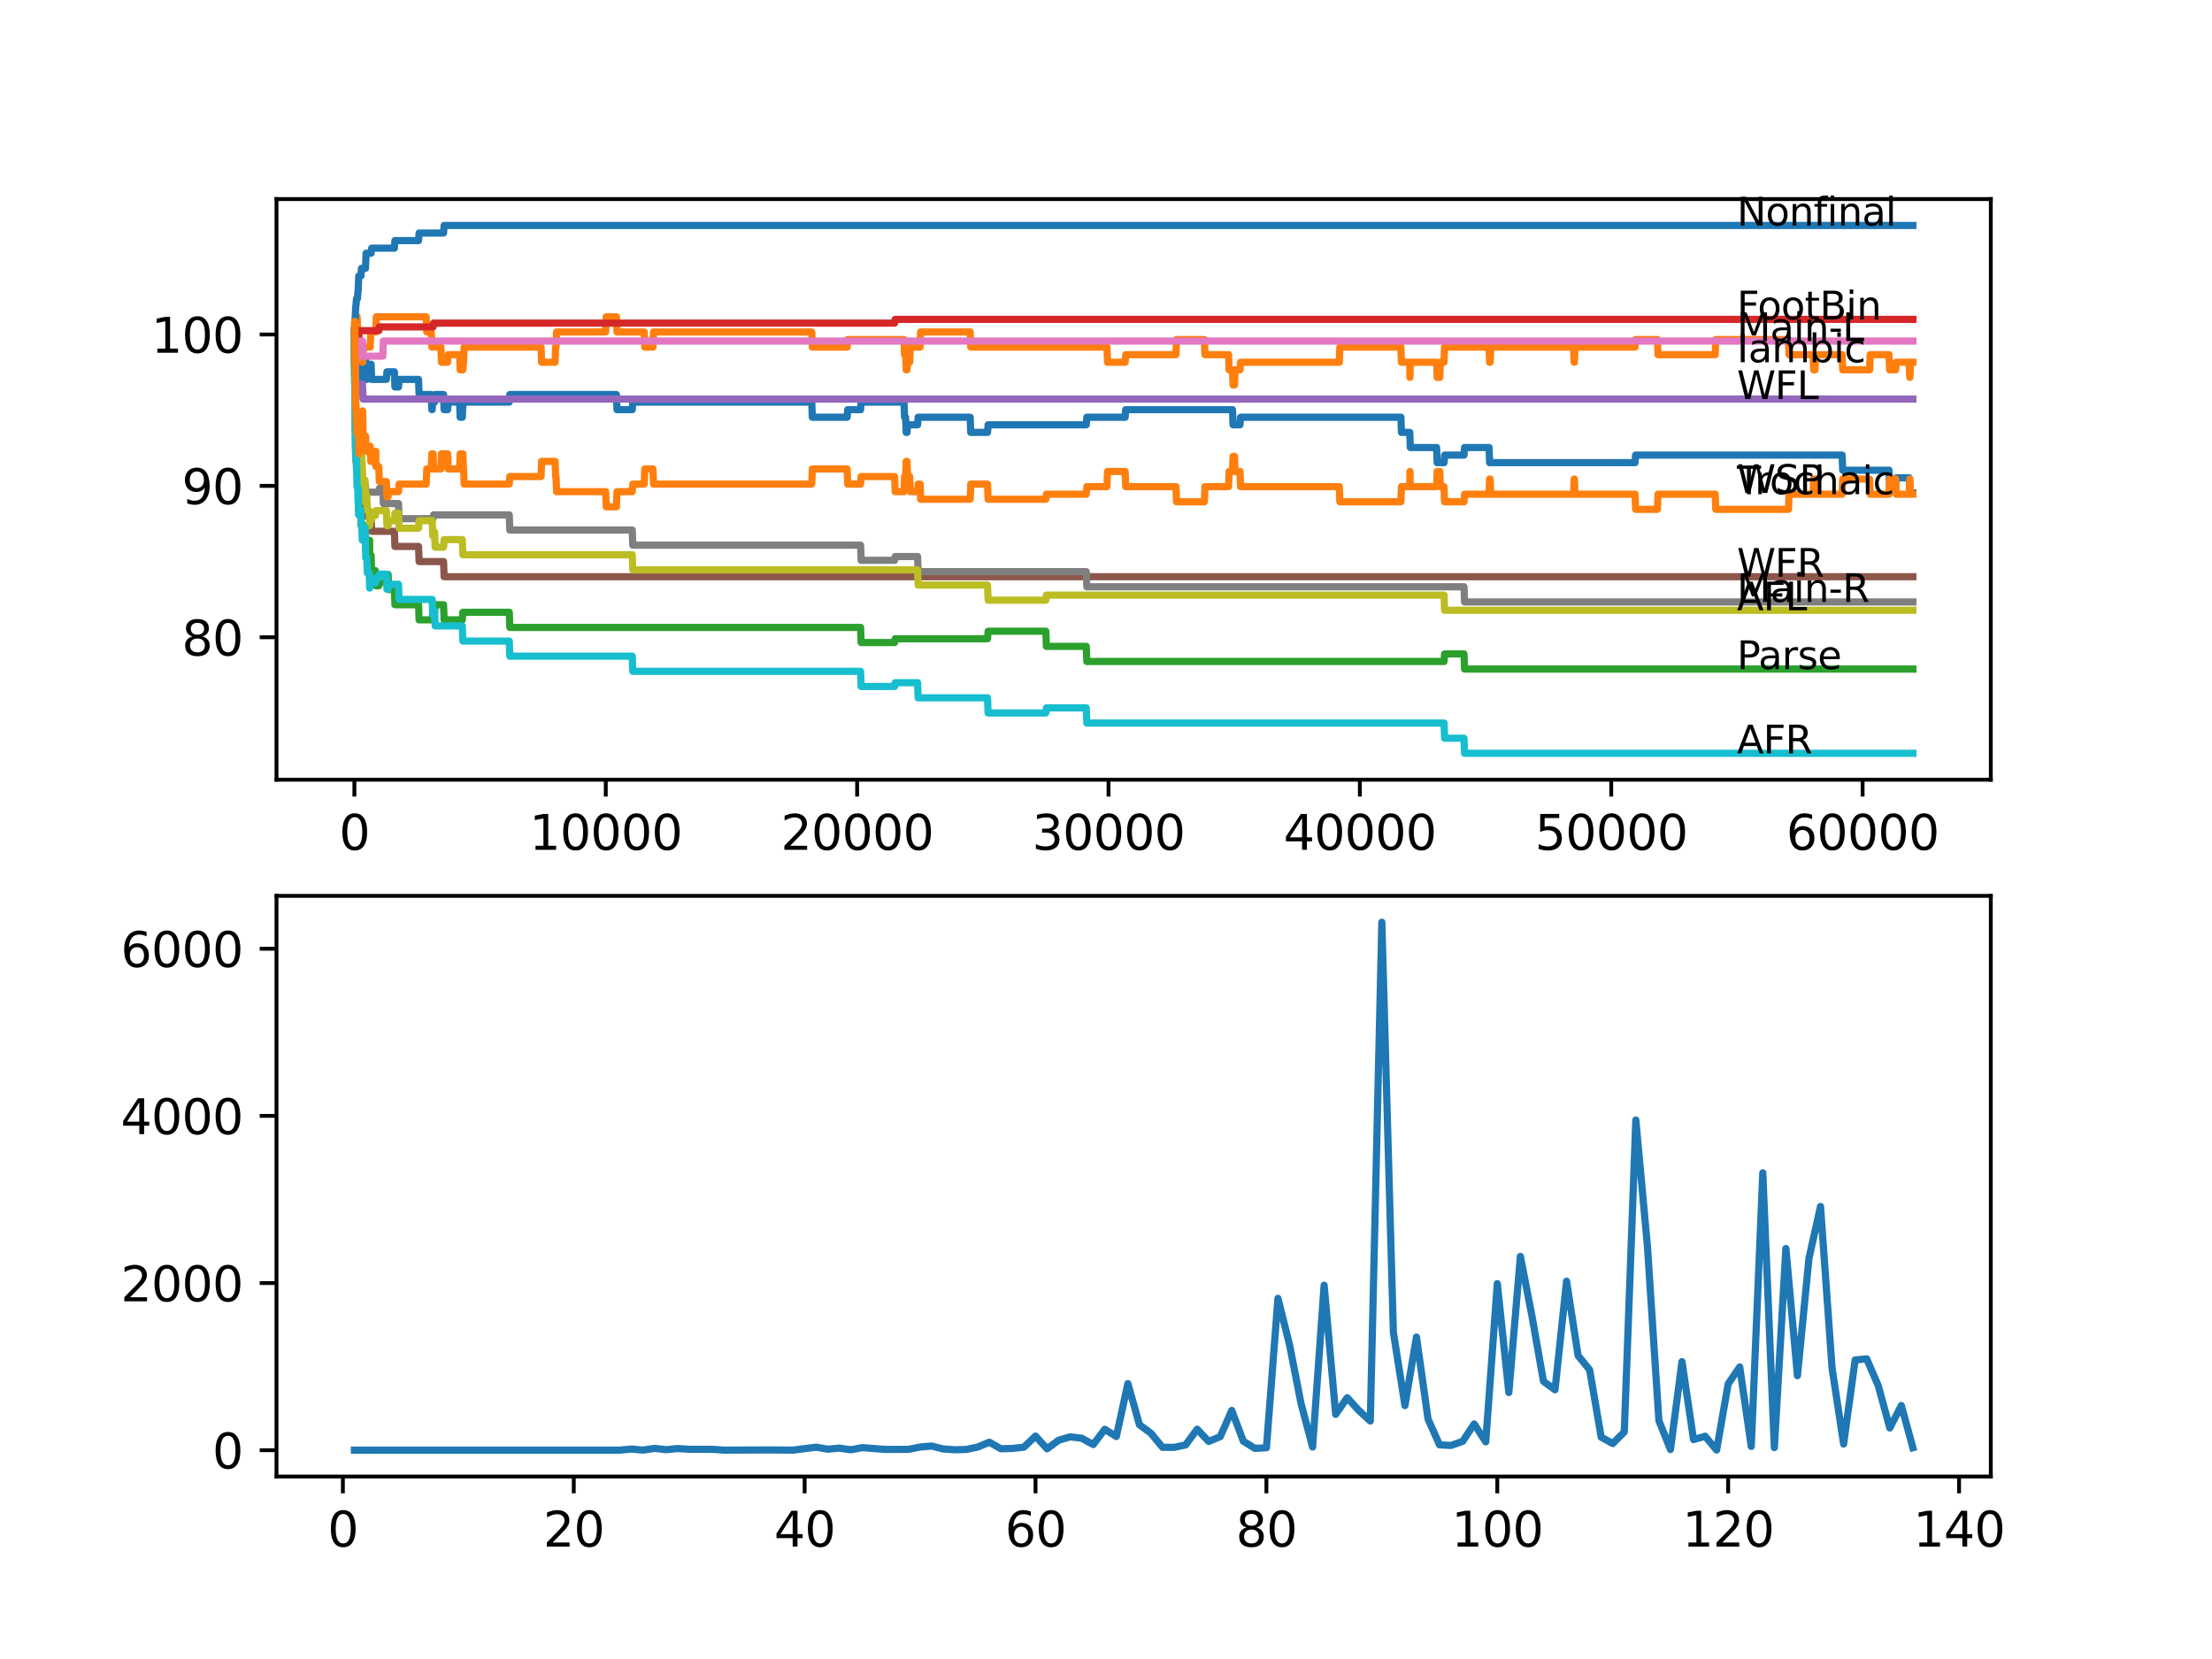 <?xml version="1.0" encoding="utf-8" standalone="no"?>
<!DOCTYPE svg PUBLIC "-//W3C//DTD SVG 1.1//EN"
  "http://www.w3.org/Graphics/SVG/1.1/DTD/svg11.dtd">
<svg xmlns:xlink="http://www.w3.org/1999/xlink" width="460.8pt" height="345.6pt" viewBox="0 0 460.8 345.6" xmlns="http://www.w3.org/2000/svg" version="1.1">
 <defs>
  <style type="text/css">*{stroke-linejoin: round; stroke-linecap: butt}</style>
 </defs>
 <g id="figure_1">
  <g id="patch_1">
   <path d="M 0 345.6 
L 460.8 345.6 
L 460.8 0 
L 0 0 
z
" style="fill: #ffffff"/>
  </g>
  <g id="axes_1">
   <g id="patch_2">
    <path d="M 57.6 162.432 
L 414.72 162.432 
L 414.72 41.472 
L 57.6 41.472 
z
" style="fill: #ffffff"/>
   </g>
   <g id="matplotlib.axis_1">
    <g id="xtick_1">
     <g id="line2d_1">
      <defs>
       <path id="m8a7444921b" d="M 0 0 
L 0 3.5 
" style="stroke: #000000; stroke-width: 0.8"/>
      </defs>
      <g>
       <use xlink:href="#m8a7444921b" x="73.827" y="162.432" style="stroke: #000000; stroke-width: 0.8"/>
      </g>
     </g>
     <g id="text_1">
      <!-- 0 -->
      <g transform="translate(70.646 177.03)scale(0.1 -0.1)">
       <defs>
        <path id="DejaVuSans-30" d="M 2034 4250 
Q 1547 4250 1301 3770 
Q 1056 3291 1056 2328 
Q 1056 1369 1301 889 
Q 1547 409 2034 409 
Q 2525 409 2770 889 
Q 3016 1369 3016 2328 
Q 3016 3291 2770 3770 
Q 2525 4250 2034 4250 
z
M 2034 4750 
Q 2819 4750 3233 4129 
Q 3647 3509 3647 2328 
Q 3647 1150 3233 529 
Q 2819 -91 2034 -91 
Q 1250 -91 836 529 
Q 422 1150 422 2328 
Q 422 3509 836 4129 
Q 1250 4750 2034 4750 
z
" transform="scale(0.016)"/>
       </defs>
       <use xlink:href="#DejaVuSans-30"/>
      </g>
     </g>
    </g>
    <g id="xtick_2">
     <g id="line2d_2">
      <g>
       <use xlink:href="#m8a7444921b" x="126.192" y="162.432" style="stroke: #000000; stroke-width: 0.8"/>
      </g>
     </g>
     <g id="text_2">
      <!-- 10000 -->
      <g transform="translate(110.286 177.03)scale(0.1 -0.1)">
       <defs>
        <path id="DejaVuSans-31" d="M 794 531 
L 1825 531 
L 1825 4091 
L 703 3866 
L 703 4441 
L 1819 4666 
L 2450 4666 
L 2450 531 
L 3481 531 
L 3481 0 
L 794 0 
L 794 531 
z
" transform="scale(0.016)"/>
       </defs>
       <use xlink:href="#DejaVuSans-31"/>
       <use xlink:href="#DejaVuSans-30" x="63.623"/>
       <use xlink:href="#DejaVuSans-30" x="127.246"/>
       <use xlink:href="#DejaVuSans-30" x="190.869"/>
       <use xlink:href="#DejaVuSans-30" x="254.492"/>
      </g>
     </g>
    </g>
    <g id="xtick_3">
     <g id="line2d_3">
      <g>
       <use xlink:href="#m8a7444921b" x="178.556" y="162.432" style="stroke: #000000; stroke-width: 0.8"/>
      </g>
     </g>
     <g id="text_3">
      <!-- 20000 -->
      <g transform="translate(162.65 177.03)scale(0.1 -0.1)">
       <defs>
        <path id="DejaVuSans-32" d="M 1228 531 
L 3431 531 
L 3431 0 
L 469 0 
L 469 531 
Q 828 903 1448 1529 
Q 2069 2156 2228 2338 
Q 2531 2678 2651 2914 
Q 2772 3150 2772 3378 
Q 2772 3750 2511 3984 
Q 2250 4219 1831 4219 
Q 1534 4219 1204 4116 
Q 875 4013 500 3803 
L 500 4441 
Q 881 4594 1212 4672 
Q 1544 4750 1819 4750 
Q 2544 4750 2975 4387 
Q 3406 4025 3406 3419 
Q 3406 3131 3298 2873 
Q 3191 2616 2906 2266 
Q 2828 2175 2409 1742 
Q 1991 1309 1228 531 
z
" transform="scale(0.016)"/>
       </defs>
       <use xlink:href="#DejaVuSans-32"/>
       <use xlink:href="#DejaVuSans-30" x="63.623"/>
       <use xlink:href="#DejaVuSans-30" x="127.246"/>
       <use xlink:href="#DejaVuSans-30" x="190.869"/>
       <use xlink:href="#DejaVuSans-30" x="254.492"/>
      </g>
     </g>
    </g>
    <g id="xtick_4">
     <g id="line2d_4">
      <g>
       <use xlink:href="#m8a7444921b" x="230.921" y="162.432" style="stroke: #000000; stroke-width: 0.8"/>
      </g>
     </g>
     <g id="text_4">
      <!-- 30000 -->
      <g transform="translate(215.015 177.03)scale(0.1 -0.1)">
       <defs>
        <path id="DejaVuSans-33" d="M 2597 2516 
Q 3050 2419 3304 2112 
Q 3559 1806 3559 1356 
Q 3559 666 3084 287 
Q 2609 -91 1734 -91 
Q 1441 -91 1130 -33 
Q 819 25 488 141 
L 488 750 
Q 750 597 1062 519 
Q 1375 441 1716 441 
Q 2309 441 2620 675 
Q 2931 909 2931 1356 
Q 2931 1769 2642 2001 
Q 2353 2234 1838 2234 
L 1294 2234 
L 1294 2753 
L 1863 2753 
Q 2328 2753 2575 2939 
Q 2822 3125 2822 3475 
Q 2822 3834 2567 4026 
Q 2313 4219 1838 4219 
Q 1578 4219 1281 4162 
Q 984 4106 628 3988 
L 628 4550 
Q 988 4650 1302 4700 
Q 1616 4750 1894 4750 
Q 2613 4750 3031 4423 
Q 3450 4097 3450 3541 
Q 3450 3153 3228 2886 
Q 3006 2619 2597 2516 
z
" transform="scale(0.016)"/>
       </defs>
       <use xlink:href="#DejaVuSans-33"/>
       <use xlink:href="#DejaVuSans-30" x="63.623"/>
       <use xlink:href="#DejaVuSans-30" x="127.246"/>
       <use xlink:href="#DejaVuSans-30" x="190.869"/>
       <use xlink:href="#DejaVuSans-30" x="254.492"/>
      </g>
     </g>
    </g>
    <g id="xtick_5">
     <g id="line2d_5">
      <g>
       <use xlink:href="#m8a7444921b" x="283.285" y="162.432" style="stroke: #000000; stroke-width: 0.8"/>
      </g>
     </g>
     <g id="text_5">
      <!-- 40000 -->
      <g transform="translate(267.379 177.03)scale(0.1 -0.1)">
       <defs>
        <path id="DejaVuSans-34" d="M 2419 4116 
L 825 1625 
L 2419 1625 
L 2419 4116 
z
M 2253 4666 
L 3047 4666 
L 3047 1625 
L 3713 1625 
L 3713 1100 
L 3047 1100 
L 3047 0 
L 2419 0 
L 2419 1100 
L 313 1100 
L 313 1709 
L 2253 4666 
z
" transform="scale(0.016)"/>
       </defs>
       <use xlink:href="#DejaVuSans-34"/>
       <use xlink:href="#DejaVuSans-30" x="63.623"/>
       <use xlink:href="#DejaVuSans-30" x="127.246"/>
       <use xlink:href="#DejaVuSans-30" x="190.869"/>
       <use xlink:href="#DejaVuSans-30" x="254.492"/>
      </g>
     </g>
    </g>
    <g id="xtick_6">
     <g id="line2d_6">
      <g>
       <use xlink:href="#m8a7444921b" x="335.65" y="162.432" style="stroke: #000000; stroke-width: 0.8"/>
      </g>
     </g>
     <g id="text_6">
      <!-- 50000 -->
      <g transform="translate(319.744 177.03)scale(0.1 -0.1)">
       <defs>
        <path id="DejaVuSans-35" d="M 691 4666 
L 3169 4666 
L 3169 4134 
L 1269 4134 
L 1269 2991 
Q 1406 3038 1543 3061 
Q 1681 3084 1819 3084 
Q 2600 3084 3056 2656 
Q 3513 2228 3513 1497 
Q 3513 744 3044 326 
Q 2575 -91 1722 -91 
Q 1428 -91 1123 -41 
Q 819 9 494 109 
L 494 744 
Q 775 591 1075 516 
Q 1375 441 1709 441 
Q 2250 441 2565 725 
Q 2881 1009 2881 1497 
Q 2881 1984 2565 2268 
Q 2250 2553 1709 2553 
Q 1456 2553 1204 2497 
Q 953 2441 691 2322 
L 691 4666 
z
" transform="scale(0.016)"/>
       </defs>
       <use xlink:href="#DejaVuSans-35"/>
       <use xlink:href="#DejaVuSans-30" x="63.623"/>
       <use xlink:href="#DejaVuSans-30" x="127.246"/>
       <use xlink:href="#DejaVuSans-30" x="190.869"/>
       <use xlink:href="#DejaVuSans-30" x="254.492"/>
      </g>
     </g>
    </g>
    <g id="xtick_7">
     <g id="line2d_7">
      <g>
       <use xlink:href="#m8a7444921b" x="388.014" y="162.432" style="stroke: #000000; stroke-width: 0.8"/>
      </g>
     </g>
     <g id="text_7">
      <!-- 60000 -->
      <g transform="translate(372.108 177.03)scale(0.1 -0.1)">
       <defs>
        <path id="DejaVuSans-36" d="M 2113 2584 
Q 1688 2584 1439 2293 
Q 1191 2003 1191 1497 
Q 1191 994 1439 701 
Q 1688 409 2113 409 
Q 2538 409 2786 701 
Q 3034 994 3034 1497 
Q 3034 2003 2786 2293 
Q 2538 2584 2113 2584 
z
M 3366 4563 
L 3366 3988 
Q 3128 4100 2886 4159 
Q 2644 4219 2406 4219 
Q 1781 4219 1451 3797 
Q 1122 3375 1075 2522 
Q 1259 2794 1537 2939 
Q 1816 3084 2150 3084 
Q 2853 3084 3261 2657 
Q 3669 2231 3669 1497 
Q 3669 778 3244 343 
Q 2819 -91 2113 -91 
Q 1303 -91 875 529 
Q 447 1150 447 2328 
Q 447 3434 972 4092 
Q 1497 4750 2381 4750 
Q 2619 4750 2861 4703 
Q 3103 4656 3366 4563 
z
" transform="scale(0.016)"/>
       </defs>
       <use xlink:href="#DejaVuSans-36"/>
       <use xlink:href="#DejaVuSans-30" x="63.623"/>
       <use xlink:href="#DejaVuSans-30" x="127.246"/>
       <use xlink:href="#DejaVuSans-30" x="190.869"/>
       <use xlink:href="#DejaVuSans-30" x="254.492"/>
      </g>
     </g>
    </g>
   </g>
   <g id="matplotlib.axis_2">
    <g id="ytick_1">
     <g id="line2d_8">
      <defs>
       <path id="m7152e4956b" d="M 0 0 
L -3.5 0 
" style="stroke: #000000; stroke-width: 0.8"/>
      </defs>
      <g>
       <use xlink:href="#m7152e4956b" x="57.6" y="132.754" style="stroke: #000000; stroke-width: 0.8"/>
      </g>
     </g>
     <g id="text_8">
      <!-- 80 -->
      <g transform="translate(37.875 136.554)scale(0.1 -0.1)">
       <defs>
        <path id="DejaVuSans-38" d="M 2034 2216 
Q 1584 2216 1326 1975 
Q 1069 1734 1069 1313 
Q 1069 891 1326 650 
Q 1584 409 2034 409 
Q 2484 409 2743 651 
Q 3003 894 3003 1313 
Q 3003 1734 2745 1975 
Q 2488 2216 2034 2216 
z
M 1403 2484 
Q 997 2584 770 2862 
Q 544 3141 544 3541 
Q 544 4100 942 4425 
Q 1341 4750 2034 4750 
Q 2731 4750 3128 4425 
Q 3525 4100 3525 3541 
Q 3525 3141 3298 2862 
Q 3072 2584 2669 2484 
Q 3125 2378 3379 2068 
Q 3634 1759 3634 1313 
Q 3634 634 3220 271 
Q 2806 -91 2034 -91 
Q 1263 -91 848 271 
Q 434 634 434 1313 
Q 434 1759 690 2068 
Q 947 2378 1403 2484 
z
M 1172 3481 
Q 1172 3119 1398 2916 
Q 1625 2713 2034 2713 
Q 2441 2713 2670 2916 
Q 2900 3119 2900 3481 
Q 2900 3844 2670 4047 
Q 2441 4250 2034 4250 
Q 1625 4250 1398 4047 
Q 1172 3844 1172 3481 
z
" transform="scale(0.016)"/>
       </defs>
       <use xlink:href="#DejaVuSans-38"/>
       <use xlink:href="#DejaVuSans-30" x="63.623"/>
      </g>
     </g>
    </g>
    <g id="ytick_2">
     <g id="line2d_9">
      <g>
       <use xlink:href="#m7152e4956b" x="57.6" y="101.216" style="stroke: #000000; stroke-width: 0.8"/>
      </g>
     </g>
     <g id="text_9">
      <!-- 90 -->
      <g transform="translate(37.875 105.015)scale(0.1 -0.1)">
       <defs>
        <path id="DejaVuSans-39" d="M 703 97 
L 703 672 
Q 941 559 1184 500 
Q 1428 441 1663 441 
Q 2288 441 2617 861 
Q 2947 1281 2994 2138 
Q 2813 1869 2534 1725 
Q 2256 1581 1919 1581 
Q 1219 1581 811 2004 
Q 403 2428 403 3163 
Q 403 3881 828 4315 
Q 1253 4750 1959 4750 
Q 2769 4750 3195 4129 
Q 3622 3509 3622 2328 
Q 3622 1225 3098 567 
Q 2575 -91 1691 -91 
Q 1453 -91 1209 -44 
Q 966 3 703 97 
z
M 1959 2075 
Q 2384 2075 2632 2365 
Q 2881 2656 2881 3163 
Q 2881 3666 2632 3958 
Q 2384 4250 1959 4250 
Q 1534 4250 1286 3958 
Q 1038 3666 1038 3163 
Q 1038 2656 1286 2365 
Q 1534 2075 1959 2075 
z
" transform="scale(0.016)"/>
       </defs>
       <use xlink:href="#DejaVuSans-39"/>
       <use xlink:href="#DejaVuSans-30" x="63.623"/>
      </g>
     </g>
    </g>
    <g id="ytick_3">
     <g id="line2d_10">
      <g>
       <use xlink:href="#m7152e4956b" x="57.6" y="69.678" style="stroke: #000000; stroke-width: 0.8"/>
      </g>
     </g>
     <g id="text_10">
      <!-- 100 -->
      <g transform="translate(31.512 73.477)scale(0.1 -0.1)">
       <use xlink:href="#DejaVuSans-31"/>
       <use xlink:href="#DejaVuSans-30" x="63.623"/>
       <use xlink:href="#DejaVuSans-30" x="127.246"/>
      </g>
     </g>
    </g>
   </g>
   <g id="line2d_11">
    <path d="M 73.833 72.832 
L 73.843 75.985 
L 73.885 68.521 
L 73.937 71.675 
L 73.99 69.047 
L 73.995 72.201 
L 74.042 72.201 
L 74.053 72.201 
L 74.068 75.355 
L 74.152 71.15 
L 74.163 74.303 
L 74.267 74.303 
L 74.388 71.15 
L 74.461 71.15 
L 74.534 74.303 
L 74.571 72.726 
L 74.613 72.726 
L 74.686 77.457 
L 74.728 75.88 
L 75.163 75.88 
L 75.189 74.303 
L 75.194 77.457 
L 75.268 77.457 
L 75.351 77.457 
L 75.461 75.88 
L 75.55 79.034 
L 75.571 77.457 
L 75.603 77.457 
L 75.718 75.88 
L 76.063 75.88 
L 76.142 74.303 
L 76.147 77.457 
L 76.173 75.88 
L 76.215 75.88 
L 76.331 79.034 
L 76.414 79.034 
L 76.529 77.457 
L 76.917 77.457 
L 77.032 75.88 
L 77.31 75.88 
L 77.425 79.034 
L 80.493 79.034 
L 80.609 77.457 
L 82.159 77.457 
L 82.274 80.611 
L 83.017 80.611 
L 83.133 79.034 
L 87.191 79.034 
L 87.306 82.188 
L 89.846 82.188 
L 89.961 85.342 
L 90.029 85.342 
L 90.144 83.765 
L 90.537 83.765 
L 90.652 82.188 
L 92.401 82.188 
L 92.516 85.342 
L 93.249 85.342 
L 93.365 83.765 
L 95.742 83.765 
L 95.857 86.919 
L 96.308 86.919 
L 96.428 83.765 
L 106.089 83.765 
L 106.204 82.188 
L 128.417 82.188 
L 128.533 85.342 
L 131.706 85.342 
L 131.821 83.765 
L 169.105 83.765 
L 169.22 86.919 
L 176.478 86.919 
L 176.593 85.342 
L 179.274 85.342 
L 179.389 83.765 
L 188.317 83.765 
L 188.432 86.919 
L 188.652 86.919 
L 188.768 90.073 
L 188.951 90.073 
L 189.066 88.496 
L 191.15 88.496 
L 191.265 86.919 
L 202.11 86.919 
L 202.225 90.073 
L 205.723 90.073 
L 205.838 88.496 
L 226.287 88.496 
L 226.402 86.919 
L 234.387 86.919 
L 234.503 85.342 
L 256.752 85.342 
L 256.868 88.496 
L 258.313 88.496 
L 258.428 86.919 
L 291.831 86.919 
L 291.947 90.073 
L 293.68 90.073 
L 293.795 93.226 
L 299.272 93.226 
L 299.387 96.38 
L 300.822 96.38 
L 300.937 94.803 
L 304.98 94.803 
L 305.095 93.226 
L 310.196 93.226 
L 310.311 96.38 
L 340.609 96.38 
L 340.724 94.803 
L 383.752 94.803 
L 383.867 97.957 
L 393.518 97.957 
L 393.633 101.111 
L 394.911 101.111 
L 395.026 99.534 
L 397.712 99.534 
L 397.827 102.688 
L 398.487 102.688 
L 398.487 102.688 
" clip-path="url(#p42a8f24abc)" style="fill: none; stroke: #1f77b4; stroke-width: 1.5; stroke-linecap: square"/>
   </g>
   <g id="line2d_12">
    <path d="M 73.833 72.832 
L 73.854 72.832 
L 73.875 78.088 
L 73.948 70.729 
L 73.953 70.729 
L 74.068 67.575 
L 74.147 67.575 
L 74.262 65.998 
L 74.403 65.998 
L 74.519 69.152 
L 74.781 69.152 
L 74.896 72.306 
L 75.461 72.306 
L 75.55 75.46 
L 75.571 73.883 
L 75.603 73.883 
L 75.718 72.306 
L 77.116 72.306 
L 77.231 69.152 
L 78.284 69.152 
L 78.399 65.998 
L 88.788 65.998 
L 88.903 69.152 
L 89.846 69.152 
L 89.961 72.306 
L 91.851 72.306 
L 91.967 75.46 
L 93.249 75.46 
L 93.365 73.883 
L 95.742 73.883 
L 95.857 77.037 
L 96.423 77.037 
L 96.538 75.46 
L 96.575 75.46 
L 96.69 72.306 
L 112.708 72.306 
L 112.823 75.46 
L 115.635 75.46 
L 115.75 72.306 
L 115.834 72.306 
L 115.949 69.152 
L 126.171 69.152 
L 126.286 65.998 
L 128.417 65.998 
L 128.533 69.152 
L 134.199 69.152 
L 134.314 72.306 
L 136.026 72.306 
L 136.141 69.152 
L 169.105 69.152 
L 169.22 72.306 
L 176.478 72.306 
L 176.593 70.729 
L 188.317 70.729 
L 188.432 73.883 
L 188.652 73.883 
L 188.768 77.037 
L 188.951 77.037 
L 189.066 75.46 
L 189.506 75.46 
L 189.621 72.306 
L 191.674 72.306 
L 191.789 69.152 
L 202.11 69.152 
L 202.225 72.306 
L 230.602 72.306 
L 230.717 75.46 
L 234.387 75.46 
L 234.503 73.883 
L 244.976 73.883 
L 245.091 70.729 
L 250.898 70.729 
L 251.013 73.883 
L 255.935 73.883 
L 256.051 77.037 
L 256.752 77.037 
L 256.868 80.191 
L 257.171 80.191 
L 257.286 77.037 
L 258.313 77.037 
L 258.428 75.46 
L 279.002 75.46 
L 279.117 72.306 
L 291.831 72.306 
L 291.947 75.46 
L 293.68 75.46 
L 293.722 78.614 
L 293.79 75.46 
L 299.272 75.46 
L 299.387 78.614 
L 299.937 78.614 
L 300.053 75.46 
L 300.812 75.46 
L 300.927 72.306 
L 310.196 72.306 
L 310.311 75.46 
L 310.431 75.46 
L 310.546 72.306 
L 327.811 72.306 
L 327.926 75.46 
L 327.973 75.46 
L 328.088 72.306 
L 340.609 72.306 
L 340.724 70.729 
L 345.28 70.729 
L 345.395 73.883 
L 357.303 73.883 
L 357.418 70.729 
L 372.572 70.729 
L 372.687 73.883 
L 377.709 73.883 
L 377.824 77.037 
L 378.097 77.037 
L 378.212 73.883 
L 383.752 73.883 
L 383.867 77.037 
L 389.475 77.037 
L 389.591 73.883 
L 393.518 73.883 
L 393.633 77.037 
L 394.911 77.037 
L 395.026 75.46 
L 397.712 75.46 
L 397.827 78.614 
L 397.869 78.614 
L 397.985 75.46 
L 398.487 75.46 
L 398.487 75.46 
" clip-path="url(#p42a8f24abc)" style="fill: none; stroke: #ff7f0e; stroke-width: 1.5; stroke-linecap: square"/>
   </g>
   <g id="line2d_13">
    <path d="M 73.833 68.889 
L 73.974 87.602 
L 73.99 87.602 
L 74.11 94.435 
L 74.152 94.435 
L 74.267 97.589 
L 74.388 94.435 
L 74.461 94.435 
L 74.534 97.589 
L 74.571 96.012 
L 74.592 96.012 
L 74.686 106.262 
L 74.712 104.685 
L 75.032 104.685 
L 75.147 107.839 
L 75.163 107.839 
L 75.189 106.262 
L 75.194 109.416 
L 75.268 109.416 
L 75.802 109.416 
L 75.917 112.57 
L 76.063 112.57 
L 76.142 110.993 
L 76.147 114.147 
L 76.173 112.57 
L 76.215 112.57 
L 76.331 115.724 
L 76.414 115.724 
L 76.529 114.147 
L 76.917 114.147 
L 77.006 112.57 
L 77.011 115.724 
L 77.022 115.724 
L 77.31 115.724 
L 77.425 118.878 
L 78.195 118.878 
L 78.31 122.031 
L 78.907 122.031 
L 79.022 121.243 
L 80.493 121.243 
L 80.609 119.666 
L 80.85 119.666 
L 80.965 122.82 
L 82.159 122.82 
L 82.274 125.974 
L 87.191 125.974 
L 87.306 129.128 
L 90.029 129.128 
L 90.144 127.551 
L 90.537 127.551 
L 90.652 125.974 
L 92.401 125.974 
L 92.516 129.128 
L 96.308 129.128 
L 96.423 127.551 
L 106.089 127.551 
L 106.204 130.704 
L 179.274 130.704 
L 179.389 133.858 
L 186.364 133.858 
L 186.479 133.07 
L 205.723 133.07 
L 205.838 131.493 
L 217.866 131.493 
L 217.982 134.647 
L 226.287 134.647 
L 226.402 137.801 
L 300.822 137.801 
L 300.937 136.224 
L 304.98 136.224 
L 305.095 139.377 
L 398.487 139.377 
L 398.487 139.377 
" clip-path="url(#p42a8f24abc)" style="fill: none; stroke: #2ca02c; stroke-width: 1.5; stroke-linecap: square"/>
   </g>
   <g id="line2d_14">
    <path d="M 73.833 69.678 
L 73.848 69.678 
L 73.953 68.101 
L 74.021 71.255 
L 74.063 70.466 
L 74.65 70.466 
L 74.77 68.889 
L 78.907 68.889 
L 79.022 68.101 
L 90.207 68.101 
L 90.322 67.312 
L 186.364 67.312 
L 186.479 66.524 
L 398.487 66.524 
L 398.487 66.524 
" clip-path="url(#p42a8f24abc)" style="fill: none; stroke: #d62728; stroke-width: 1.5; stroke-linecap: square"/>
   </g>
   <g id="line2d_15">
    <path d="M 73.833 69.678 
L 73.848 69.678 
L 73.974 81.032 
L 74.058 81.032 
L 74.173 79.98 
L 75.508 79.98 
L 75.624 83.134 
L 398.487 83.134 
L 398.487 83.134 
" clip-path="url(#p42a8f24abc)" style="fill: none; stroke: #9467bd; stroke-width: 1.5; stroke-linecap: square"/>
   </g>
   <g id="line2d_16">
    <path d="M 73.833 69.678 
L 73.958 79.139 
L 73.99 79.139 
L 74.11 85.447 
L 74.152 85.447 
L 74.267 88.601 
L 74.461 88.601 
L 74.576 91.755 
L 74.613 91.755 
L 74.733 98.062 
L 75.189 98.062 
L 75.304 101.216 
L 76.142 101.216 
L 76.262 107.524 
L 77.31 107.524 
L 77.425 110.678 
L 82.159 110.678 
L 82.274 113.831 
L 87.191 113.831 
L 87.306 116.985 
L 92.401 116.985 
L 92.516 120.139 
L 398.487 120.139 
L 398.487 120.139 
" clip-path="url(#p42a8f24abc)" style="fill: none; stroke: #8c564b; stroke-width: 1.5; stroke-linecap: square"/>
   </g>
   <g id="line2d_17">
    <path d="M 73.833 68.889 
L 73.854 68.889 
L 73.88 68.259 
L 73.885 71.412 
L 73.943 69.993 
L 74.053 76.301 
L 74.058 75.25 
L 74.173 74.198 
L 74.969 74.198 
L 75.084 71.044 
L 75.508 71.044 
L 75.624 74.198 
L 79.745 74.198 
L 79.86 71.044 
L 398.487 71.044 
L 398.487 71.044 
" clip-path="url(#p42a8f24abc)" style="fill: none; stroke: #e377c2; stroke-width: 1.5; stroke-linecap: square"/>
   </g>
   <g id="line2d_18">
    <path d="M 73.833 72.832 
L 73.854 72.832 
L 73.985 87.549 
L 74.021 87.549 
L 74.053 86.761 
L 74.063 93.069 
L 74.074 93.069 
L 74.189 96.223 
L 74.299 96.223 
L 74.414 99.376 
L 74.65 99.376 
L 74.77 97.799 
L 74.969 97.799 
L 75.084 100.953 
L 75.351 100.953 
L 75.466 104.107 
L 75.508 104.107 
L 75.624 102.53 
L 78.907 102.53 
L 79.022 101.742 
L 79.745 101.742 
L 79.86 104.896 
L 83.017 104.896 
L 83.133 108.049 
L 90.207 108.049 
L 90.322 107.261 
L 106.089 107.261 
L 106.204 110.415 
L 131.706 110.415 
L 131.821 113.569 
L 179.274 113.569 
L 179.389 116.722 
L 186.364 116.722 
L 186.479 115.934 
L 191.15 115.934 
L 191.265 119.088 
L 226.287 119.088 
L 226.402 122.242 
L 304.98 122.242 
L 305.095 125.395 
L 398.487 125.395 
L 398.487 125.395 
" clip-path="url(#p42a8f24abc)" style="fill: none; stroke: #7f7f7f; stroke-width: 1.5; stroke-linecap: square"/>
   </g>
   <g id="line2d_19">
    <path d="M 73.833 68.889 
L 73.843 67.312 
L 73.885 79.928 
L 73.906 77.194 
L 73.99 89.021 
L 74.032 86.656 
L 74.053 86.656 
L 74.068 85.605 
L 74.074 88.758 
L 74.163 86.13 
L 74.267 86.13 
L 74.388 92.438 
L 74.461 92.438 
L 74.534 90.861 
L 74.54 94.015 
L 74.566 94.015 
L 74.592 94.015 
L 74.66 90.335 
L 74.692 94.278 
L 74.697 94.278 
L 75.032 94.278 
L 75.147 93.226 
L 75.163 93.226 
L 75.189 96.38 
L 75.273 94.803 
L 75.351 94.803 
L 75.466 97.957 
L 75.508 97.957 
L 75.624 101.111 
L 75.802 101.111 
L 75.917 100.06 
L 76.063 100.06 
L 76.179 104.79 
L 76.215 104.79 
L 76.331 103.214 
L 76.414 103.214 
L 76.529 106.367 
L 76.917 106.367 
L 77.006 109.521 
L 77.027 108.47 
L 77.31 108.47 
L 77.425 107.419 
L 78.195 107.419 
L 78.31 106.367 
L 80.493 106.367 
L 80.609 109.521 
L 80.85 109.521 
L 80.965 108.47 
L 82.159 108.47 
L 82.274 106.893 
L 83.017 106.893 
L 83.133 110.047 
L 87.191 110.047 
L 87.306 108.47 
L 90.029 108.47 
L 90.144 111.624 
L 90.207 111.624 
L 90.322 110.835 
L 90.537 110.835 
L 90.652 113.989 
L 92.401 113.989 
L 92.516 112.412 
L 96.308 112.412 
L 96.423 115.566 
L 131.706 115.566 
L 131.821 118.72 
L 191.15 118.72 
L 191.265 121.874 
L 205.723 121.874 
L 205.838 125.028 
L 217.866 125.028 
L 217.982 123.976 
L 300.822 123.976 
L 300.937 127.13 
L 398.487 127.13 
L 398.487 127.13 
" clip-path="url(#p42a8f24abc)" style="fill: none; stroke: #bcbd22; stroke-width: 1.5; stroke-linecap: square"/>
   </g>
   <g id="line2d_20">
    <path d="M 73.833 68.889 
L 73.843 68.889 
L 73.985 89.652 
L 74.021 89.652 
L 74.058 88.864 
L 74.074 95.171 
L 74.095 95.171 
L 74.267 95.171 
L 74.388 101.479 
L 74.534 101.479 
L 74.592 104.633 
L 74.644 102.53 
L 74.65 102.53 
L 74.66 101.742 
L 74.692 107.261 
L 74.728 107.261 
L 75.032 107.261 
L 75.147 106.21 
L 75.163 106.21 
L 75.278 109.364 
L 75.351 109.364 
L 75.466 112.517 
L 75.508 112.517 
L 75.624 110.94 
L 75.802 110.94 
L 75.917 109.889 
L 76.063 109.889 
L 76.184 116.197 
L 76.414 116.197 
L 76.529 119.351 
L 76.917 119.351 
L 77.006 122.504 
L 77.027 121.453 
L 78.195 121.453 
L 78.31 120.402 
L 78.907 120.402 
L 79.022 119.613 
L 80.493 119.613 
L 80.609 122.767 
L 80.85 122.767 
L 80.965 121.716 
L 83.017 121.716 
L 83.133 124.87 
L 90.029 124.87 
L 90.144 128.024 
L 90.207 128.024 
L 90.322 127.235 
L 90.537 127.235 
L 90.652 130.389 
L 96.308 130.389 
L 96.423 133.543 
L 106.089 133.543 
L 106.204 136.697 
L 131.706 136.697 
L 131.821 139.851 
L 179.274 139.851 
L 179.389 143.004 
L 186.364 143.004 
L 186.479 142.216 
L 191.15 142.216 
L 191.265 145.37 
L 205.723 145.37 
L 205.838 148.524 
L 217.866 148.524 
L 217.982 147.472 
L 226.287 147.472 
L 226.402 150.626 
L 300.822 150.626 
L 300.937 153.78 
L 304.98 153.78 
L 305.095 156.934 
L 398.487 156.934 
L 398.487 156.934 
" clip-path="url(#p42a8f24abc)" style="fill: none; stroke: #17becf; stroke-width: 1.5; stroke-linecap: square"/>
   </g>
   <g id="line2d_21">
    <path d="M 73.833 69.678 
L 73.953 66.419 
L 73.99 66.419 
L 74.105 63.791 
L 74.152 63.791 
L 74.267 62.214 
L 74.461 62.214 
L 74.576 60.637 
L 74.613 60.637 
L 74.733 57.483 
L 75.189 57.483 
L 75.304 55.906 
L 76.142 55.906 
L 76.262 52.752 
L 77.31 52.752 
L 77.425 51.701 
L 82.159 51.701 
L 82.274 50.124 
L 87.191 50.124 
L 87.306 48.547 
L 92.401 48.547 
L 92.516 46.97 
L 398.487 46.97 
L 398.487 46.97 
" clip-path="url(#p42a8f24abc)" style="fill: none; stroke: #1f77b4; stroke-width: 1.5; stroke-linecap: square"/>
   </g>
   <g id="line2d_22">
    <path d="M 73.833 69.678 
L 73.843 69.678 
L 73.901 66.944 
L 73.964 75.617 
L 74.021 75.617 
L 74.074 85.079 
L 74.142 84.028 
L 74.147 84.028 
L 74.262 87.182 
L 74.267 87.182 
L 74.383 90.335 
L 74.403 90.335 
L 74.519 87.182 
L 74.534 87.182 
L 74.592 90.335 
L 74.644 88.233 
L 74.65 88.233 
L 74.77 94.54 
L 74.781 94.54 
L 74.896 91.387 
L 75.032 91.387 
L 75.147 90.335 
L 75.351 90.335 
L 75.477 85.605 
L 75.55 85.605 
L 75.671 91.912 
L 75.802 91.912 
L 75.917 90.861 
L 76.168 90.861 
L 76.283 94.015 
L 77.006 94.015 
L 77.116 92.964 
L 77.231 96.117 
L 77.31 96.117 
L 77.425 95.066 
L 78.195 95.066 
L 78.284 94.015 
L 78.289 97.169 
L 78.294 97.169 
L 78.907 97.169 
L 79.022 100.323 
L 80.493 100.323 
L 80.609 103.476 
L 80.85 103.476 
L 80.965 102.425 
L 83.017 102.425 
L 83.133 100.848 
L 88.788 100.848 
L 88.903 97.694 
L 89.846 97.694 
L 89.961 94.54 
L 90.207 94.54 
L 90.322 97.694 
L 91.851 97.694 
L 91.967 94.54 
L 93.249 94.54 
L 93.365 97.694 
L 95.742 97.694 
L 95.857 94.54 
L 96.423 94.54 
L 96.538 97.694 
L 96.575 97.694 
L 96.69 100.848 
L 106.089 100.848 
L 106.204 99.271 
L 112.708 99.271 
L 112.823 96.117 
L 115.635 96.117 
L 115.75 99.271 
L 115.834 99.271 
L 115.949 102.425 
L 126.171 102.425 
L 126.286 105.579 
L 128.417 105.579 
L 128.533 102.425 
L 131.706 102.425 
L 131.821 100.848 
L 134.199 100.848 
L 134.314 97.694 
L 136.026 97.694 
L 136.141 100.848 
L 169.105 100.848 
L 169.22 97.694 
L 176.478 97.694 
L 176.593 100.848 
L 179.274 100.848 
L 179.389 99.271 
L 186.364 99.271 
L 186.479 102.425 
L 188.317 102.425 
L 188.432 99.271 
L 188.652 99.271 
L 188.768 96.117 
L 188.951 96.117 
L 189.066 99.271 
L 189.506 99.271 
L 189.621 102.425 
L 191.15 102.425 
L 191.265 100.848 
L 191.674 100.848 
L 191.789 104.002 
L 202.11 104.002 
L 202.225 100.848 
L 205.723 100.848 
L 205.838 104.002 
L 217.866 104.002 
L 217.982 102.951 
L 226.287 102.951 
L 226.402 101.374 
L 230.602 101.374 
L 230.717 98.22 
L 234.387 98.22 
L 234.503 101.374 
L 244.976 101.374 
L 245.091 104.528 
L 250.898 104.528 
L 251.013 101.374 
L 255.935 101.374 
L 256.051 98.22 
L 256.752 98.22 
L 256.868 95.066 
L 257.171 95.066 
L 257.286 98.22 
L 258.313 98.22 
L 258.428 101.374 
L 279.002 101.374 
L 279.117 104.528 
L 291.831 104.528 
L 291.947 101.374 
L 293.68 101.374 
L 293.722 98.22 
L 293.79 101.374 
L 299.272 101.374 
L 299.387 98.22 
L 299.937 98.22 
L 300.053 101.374 
L 300.812 101.374 
L 300.927 104.528 
L 304.98 104.528 
L 305.095 102.951 
L 310.196 102.951 
L 310.311 99.797 
L 310.431 99.797 
L 310.546 102.951 
L 327.811 102.951 
L 327.926 99.797 
L 327.973 99.797 
L 328.088 102.951 
L 340.609 102.951 
L 340.724 106.105 
L 345.28 106.105 
L 345.395 102.951 
L 357.303 102.951 
L 357.418 106.105 
L 372.572 106.105 
L 372.687 102.951 
L 377.709 102.951 
L 377.824 99.797 
L 378.097 99.797 
L 378.212 102.951 
L 383.752 102.951 
L 383.867 99.797 
L 389.475 99.797 
L 389.591 102.951 
L 393.518 102.951 
L 393.633 99.797 
L 394.911 99.797 
L 395.026 102.951 
L 397.712 102.951 
L 397.827 99.797 
L 397.869 99.797 
L 397.985 102.951 
L 398.487 102.951 
L 398.487 102.951 
" clip-path="url(#p42a8f24abc)" style="fill: none; stroke: #ff7f0e; stroke-width: 1.5; stroke-linecap: square"/>
   </g>
   <g id="patch_3">
    <path d="M 57.6 162.432 
L 57.6 41.472 
" style="fill: none; stroke: #000000; stroke-width: 0.8; stroke-linejoin: miter; stroke-linecap: square"/>
   </g>
   <g id="patch_4">
    <path d="M 414.72 162.432 
L 414.72 41.472 
" style="fill: none; stroke: #000000; stroke-width: 0.8; stroke-linejoin: miter; stroke-linecap: square"/>
   </g>
   <g id="patch_5">
    <path d="M 57.6 162.432 
L 414.72 162.432 
" style="fill: none; stroke: #000000; stroke-width: 0.8; stroke-linejoin: miter; stroke-linecap: square"/>
   </g>
   <g id="patch_6">
    <path d="M 57.6 41.472 
L 414.72 41.472 
" style="fill: none; stroke: #000000; stroke-width: 0.8; stroke-linejoin: miter; stroke-linecap: square"/>
   </g>
   <g id="text_11">
    <!-- WSP -->
    <g transform="translate(361.832 102.688)scale(0.08 -0.08)">
     <defs>
      <path id="DejaVuSans-57" d="M 213 4666 
L 850 4666 
L 1831 722 
L 2809 4666 
L 3519 4666 
L 4500 722 
L 5478 4666 
L 6119 4666 
L 4947 0 
L 4153 0 
L 3169 4050 
L 2175 0 
L 1381 0 
L 213 4666 
z
" transform="scale(0.016)"/>
      <path id="DejaVuSans-53" d="M 3425 4513 
L 3425 3897 
Q 3066 4069 2747 4153 
Q 2428 4238 2131 4238 
Q 1616 4238 1336 4038 
Q 1056 3838 1056 3469 
Q 1056 3159 1242 3001 
Q 1428 2844 1947 2747 
L 2328 2669 
Q 3034 2534 3370 2195 
Q 3706 1856 3706 1288 
Q 3706 609 3251 259 
Q 2797 -91 1919 -91 
Q 1588 -91 1214 -16 
Q 841 59 441 206 
L 441 856 
Q 825 641 1194 531 
Q 1563 422 1919 422 
Q 2459 422 2753 634 
Q 3047 847 3047 1241 
Q 3047 1584 2836 1778 
Q 2625 1972 2144 2069 
L 1759 2144 
Q 1053 2284 737 2584 
Q 422 2884 422 3419 
Q 422 4038 858 4394 
Q 1294 4750 2059 4750 
Q 2388 4750 2728 4690 
Q 3069 4631 3425 4513 
z
" transform="scale(0.016)"/>
      <path id="DejaVuSans-50" d="M 1259 4147 
L 1259 2394 
L 2053 2394 
Q 2494 2394 2734 2622 
Q 2975 2850 2975 3272 
Q 2975 3691 2734 3919 
Q 2494 4147 2053 4147 
L 1259 4147 
z
M 628 4666 
L 2053 4666 
Q 2838 4666 3239 4311 
Q 3641 3956 3641 3272 
Q 3641 2581 3239 2228 
Q 2838 1875 2053 1875 
L 1259 1875 
L 1259 0 
L 628 0 
L 628 4666 
z
" transform="scale(0.016)"/>
     </defs>
     <use xlink:href="#DejaVuSans-57"/>
     <use xlink:href="#DejaVuSans-53" x="98.877"/>
     <use xlink:href="#DejaVuSans-50" x="162.354"/>
    </g>
   </g>
   <g id="text_12">
    <!-- Iambic -->
    <g transform="translate(361.832 75.46)scale(0.08 -0.08)">
     <defs>
      <path id="DejaVuSans-49" d="M 628 4666 
L 1259 4666 
L 1259 0 
L 628 0 
L 628 4666 
z
" transform="scale(0.016)"/>
      <path id="DejaVuSans-61" d="M 2194 1759 
Q 1497 1759 1228 1600 
Q 959 1441 959 1056 
Q 959 750 1161 570 
Q 1363 391 1709 391 
Q 2188 391 2477 730 
Q 2766 1069 2766 1631 
L 2766 1759 
L 2194 1759 
z
M 3341 1997 
L 3341 0 
L 2766 0 
L 2766 531 
Q 2569 213 2275 61 
Q 1981 -91 1556 -91 
Q 1019 -91 701 211 
Q 384 513 384 1019 
Q 384 1609 779 1909 
Q 1175 2209 1959 2209 
L 2766 2209 
L 2766 2266 
Q 2766 2663 2505 2880 
Q 2244 3097 1772 3097 
Q 1472 3097 1187 3025 
Q 903 2953 641 2809 
L 641 3341 
Q 956 3463 1253 3523 
Q 1550 3584 1831 3584 
Q 2591 3584 2966 3190 
Q 3341 2797 3341 1997 
z
" transform="scale(0.016)"/>
      <path id="DejaVuSans-6d" d="M 3328 2828 
Q 3544 3216 3844 3400 
Q 4144 3584 4550 3584 
Q 5097 3584 5394 3201 
Q 5691 2819 5691 2113 
L 5691 0 
L 5113 0 
L 5113 2094 
Q 5113 2597 4934 2840 
Q 4756 3084 4391 3084 
Q 3944 3084 3684 2787 
Q 3425 2491 3425 1978 
L 3425 0 
L 2847 0 
L 2847 2094 
Q 2847 2600 2669 2842 
Q 2491 3084 2119 3084 
Q 1678 3084 1418 2786 
Q 1159 2488 1159 1978 
L 1159 0 
L 581 0 
L 581 3500 
L 1159 3500 
L 1159 2956 
Q 1356 3278 1631 3431 
Q 1906 3584 2284 3584 
Q 2666 3584 2933 3390 
Q 3200 3197 3328 2828 
z
" transform="scale(0.016)"/>
      <path id="DejaVuSans-62" d="M 3116 1747 
Q 3116 2381 2855 2742 
Q 2594 3103 2138 3103 
Q 1681 3103 1420 2742 
Q 1159 2381 1159 1747 
Q 1159 1113 1420 752 
Q 1681 391 2138 391 
Q 2594 391 2855 752 
Q 3116 1113 3116 1747 
z
M 1159 2969 
Q 1341 3281 1617 3432 
Q 1894 3584 2278 3584 
Q 2916 3584 3314 3078 
Q 3713 2572 3713 1747 
Q 3713 922 3314 415 
Q 2916 -91 2278 -91 
Q 1894 -91 1617 61 
Q 1341 213 1159 525 
L 1159 0 
L 581 0 
L 581 4863 
L 1159 4863 
L 1159 2969 
z
" transform="scale(0.016)"/>
      <path id="DejaVuSans-69" d="M 603 3500 
L 1178 3500 
L 1178 0 
L 603 0 
L 603 3500 
z
M 603 4863 
L 1178 4863 
L 1178 4134 
L 603 4134 
L 603 4863 
z
" transform="scale(0.016)"/>
      <path id="DejaVuSans-63" d="M 3122 3366 
L 3122 2828 
Q 2878 2963 2633 3030 
Q 2388 3097 2138 3097 
Q 1578 3097 1268 2742 
Q 959 2388 959 1747 
Q 959 1106 1268 751 
Q 1578 397 2138 397 
Q 2388 397 2633 464 
Q 2878 531 3122 666 
L 3122 134 
Q 2881 22 2623 -34 
Q 2366 -91 2075 -91 
Q 1284 -91 818 406 
Q 353 903 353 1747 
Q 353 2603 823 3093 
Q 1294 3584 2113 3584 
Q 2378 3584 2631 3529 
Q 2884 3475 3122 3366 
z
" transform="scale(0.016)"/>
     </defs>
     <use xlink:href="#DejaVuSans-49"/>
     <use xlink:href="#DejaVuSans-61" x="29.492"/>
     <use xlink:href="#DejaVuSans-6d" x="90.771"/>
     <use xlink:href="#DejaVuSans-62" x="188.184"/>
     <use xlink:href="#DejaVuSans-69" x="251.66"/>
     <use xlink:href="#DejaVuSans-63" x="279.443"/>
    </g>
   </g>
   <g id="text_13">
    <!-- Parse -->
    <g transform="translate(361.832 139.377)scale(0.08 -0.08)">
     <defs>
      <path id="DejaVuSans-72" d="M 2631 2963 
Q 2534 3019 2420 3045 
Q 2306 3072 2169 3072 
Q 1681 3072 1420 2755 
Q 1159 2438 1159 1844 
L 1159 0 
L 581 0 
L 581 3500 
L 1159 3500 
L 1159 2956 
Q 1341 3275 1631 3429 
Q 1922 3584 2338 3584 
Q 2397 3584 2469 3576 
Q 2541 3569 2628 3553 
L 2631 2963 
z
" transform="scale(0.016)"/>
      <path id="DejaVuSans-73" d="M 2834 3397 
L 2834 2853 
Q 2591 2978 2328 3040 
Q 2066 3103 1784 3103 
Q 1356 3103 1142 2972 
Q 928 2841 928 2578 
Q 928 2378 1081 2264 
Q 1234 2150 1697 2047 
L 1894 2003 
Q 2506 1872 2764 1633 
Q 3022 1394 3022 966 
Q 3022 478 2636 193 
Q 2250 -91 1575 -91 
Q 1294 -91 989 -36 
Q 684 19 347 128 
L 347 722 
Q 666 556 975 473 
Q 1284 391 1588 391 
Q 1994 391 2212 530 
Q 2431 669 2431 922 
Q 2431 1156 2273 1281 
Q 2116 1406 1581 1522 
L 1381 1569 
Q 847 1681 609 1914 
Q 372 2147 372 2553 
Q 372 3047 722 3315 
Q 1072 3584 1716 3584 
Q 2034 3584 2315 3537 
Q 2597 3491 2834 3397 
z
" transform="scale(0.016)"/>
      <path id="DejaVuSans-65" d="M 3597 1894 
L 3597 1613 
L 953 1613 
Q 991 1019 1311 708 
Q 1631 397 2203 397 
Q 2534 397 2845 478 
Q 3156 559 3463 722 
L 3463 178 
Q 3153 47 2828 -22 
Q 2503 -91 2169 -91 
Q 1331 -91 842 396 
Q 353 884 353 1716 
Q 353 2575 817 3079 
Q 1281 3584 2069 3584 
Q 2775 3584 3186 3129 
Q 3597 2675 3597 1894 
z
M 3022 2063 
Q 3016 2534 2758 2815 
Q 2500 3097 2075 3097 
Q 1594 3097 1305 2825 
Q 1016 2553 972 2059 
L 3022 2063 
z
" transform="scale(0.016)"/>
     </defs>
     <use xlink:href="#DejaVuSans-50"/>
     <use xlink:href="#DejaVuSans-61" x="55.803"/>
     <use xlink:href="#DejaVuSans-72" x="117.082"/>
     <use xlink:href="#DejaVuSans-73" x="158.195"/>
     <use xlink:href="#DejaVuSans-65" x="210.295"/>
    </g>
   </g>
   <g id="text_14">
    <!-- FootBin -->
    <g transform="translate(361.832 66.524)scale(0.08 -0.08)">
     <defs>
      <path id="DejaVuSans-46" d="M 628 4666 
L 3309 4666 
L 3309 4134 
L 1259 4134 
L 1259 2759 
L 3109 2759 
L 3109 2228 
L 1259 2228 
L 1259 0 
L 628 0 
L 628 4666 
z
" transform="scale(0.016)"/>
      <path id="DejaVuSans-6f" d="M 1959 3097 
Q 1497 3097 1228 2736 
Q 959 2375 959 1747 
Q 959 1119 1226 758 
Q 1494 397 1959 397 
Q 2419 397 2687 759 
Q 2956 1122 2956 1747 
Q 2956 2369 2687 2733 
Q 2419 3097 1959 3097 
z
M 1959 3584 
Q 2709 3584 3137 3096 
Q 3566 2609 3566 1747 
Q 3566 888 3137 398 
Q 2709 -91 1959 -91 
Q 1206 -91 779 398 
Q 353 888 353 1747 
Q 353 2609 779 3096 
Q 1206 3584 1959 3584 
z
" transform="scale(0.016)"/>
      <path id="DejaVuSans-74" d="M 1172 4494 
L 1172 3500 
L 2356 3500 
L 2356 3053 
L 1172 3053 
L 1172 1153 
Q 1172 725 1289 603 
Q 1406 481 1766 481 
L 2356 481 
L 2356 0 
L 1766 0 
Q 1100 0 847 248 
Q 594 497 594 1153 
L 594 3053 
L 172 3053 
L 172 3500 
L 594 3500 
L 594 4494 
L 1172 4494 
z
" transform="scale(0.016)"/>
      <path id="DejaVuSans-42" d="M 1259 2228 
L 1259 519 
L 2272 519 
Q 2781 519 3026 730 
Q 3272 941 3272 1375 
Q 3272 1813 3026 2020 
Q 2781 2228 2272 2228 
L 1259 2228 
z
M 1259 4147 
L 1259 2741 
L 2194 2741 
Q 2656 2741 2882 2914 
Q 3109 3088 3109 3444 
Q 3109 3797 2882 3972 
Q 2656 4147 2194 4147 
L 1259 4147 
z
M 628 4666 
L 2241 4666 
Q 2963 4666 3353 4366 
Q 3744 4066 3744 3513 
Q 3744 3084 3544 2831 
Q 3344 2578 2956 2516 
Q 3422 2416 3680 2098 
Q 3938 1781 3938 1306 
Q 3938 681 3513 340 
Q 3088 0 2303 0 
L 628 0 
L 628 4666 
z
" transform="scale(0.016)"/>
      <path id="DejaVuSans-6e" d="M 3513 2113 
L 3513 0 
L 2938 0 
L 2938 2094 
Q 2938 2591 2744 2837 
Q 2550 3084 2163 3084 
Q 1697 3084 1428 2787 
Q 1159 2491 1159 1978 
L 1159 0 
L 581 0 
L 581 3500 
L 1159 3500 
L 1159 2956 
Q 1366 3272 1645 3428 
Q 1925 3584 2291 3584 
Q 2894 3584 3203 3211 
Q 3513 2838 3513 2113 
z
" transform="scale(0.016)"/>
     </defs>
     <use xlink:href="#DejaVuSans-46"/>
     <use xlink:href="#DejaVuSans-6f" x="53.895"/>
     <use xlink:href="#DejaVuSans-6f" x="115.076"/>
     <use xlink:href="#DejaVuSans-74" x="176.258"/>
     <use xlink:href="#DejaVuSans-42" x="215.467"/>
     <use xlink:href="#DejaVuSans-69" x="284.07"/>
     <use xlink:href="#DejaVuSans-6e" x="311.854"/>
    </g>
   </g>
   <g id="text_15">
    <!-- WFL -->
    <g transform="translate(361.832 83.134)scale(0.08 -0.08)">
     <defs>
      <path id="DejaVuSans-4c" d="M 628 4666 
L 1259 4666 
L 1259 531 
L 3531 531 
L 3531 0 
L 628 0 
L 628 4666 
z
" transform="scale(0.016)"/>
     </defs>
     <use xlink:href="#DejaVuSans-57"/>
     <use xlink:href="#DejaVuSans-46" x="98.877"/>
     <use xlink:href="#DejaVuSans-4c" x="156.396"/>
    </g>
   </g>
   <g id="text_16">
    <!-- WFR -->
    <g transform="translate(361.832 120.139)scale(0.08 -0.08)">
     <defs>
      <path id="DejaVuSans-52" d="M 2841 2188 
Q 3044 2119 3236 1894 
Q 3428 1669 3622 1275 
L 4263 0 
L 3584 0 
L 2988 1197 
Q 2756 1666 2539 1819 
Q 2322 1972 1947 1972 
L 1259 1972 
L 1259 0 
L 628 0 
L 628 4666 
L 2053 4666 
Q 2853 4666 3247 4331 
Q 3641 3997 3641 3322 
Q 3641 2881 3436 2590 
Q 3231 2300 2841 2188 
z
M 1259 4147 
L 1259 2491 
L 2053 2491 
Q 2509 2491 2742 2702 
Q 2975 2913 2975 3322 
Q 2975 3731 2742 3939 
Q 2509 4147 2053 4147 
L 1259 4147 
z
" transform="scale(0.016)"/>
     </defs>
     <use xlink:href="#DejaVuSans-57"/>
     <use xlink:href="#DejaVuSans-46" x="98.877"/>
     <use xlink:href="#DejaVuSans-52" x="156.396"/>
    </g>
   </g>
   <g id="text_17">
    <!-- Main-L -->
    <g transform="translate(361.832 71.044)scale(0.08 -0.08)">
     <defs>
      <path id="DejaVuSans-4d" d="M 628 4666 
L 1569 4666 
L 2759 1491 
L 3956 4666 
L 4897 4666 
L 4897 0 
L 4281 0 
L 4281 4097 
L 3078 897 
L 2444 897 
L 1241 4097 
L 1241 0 
L 628 0 
L 628 4666 
z
" transform="scale(0.016)"/>
      <path id="DejaVuSans-2d" d="M 313 2009 
L 1997 2009 
L 1997 1497 
L 313 1497 
L 313 2009 
z
" transform="scale(0.016)"/>
     </defs>
     <use xlink:href="#DejaVuSans-4d"/>
     <use xlink:href="#DejaVuSans-61" x="86.279"/>
     <use xlink:href="#DejaVuSans-69" x="147.559"/>
     <use xlink:href="#DejaVuSans-6e" x="175.342"/>
     <use xlink:href="#DejaVuSans-2d" x="238.721"/>
     <use xlink:href="#DejaVuSans-4c" x="274.805"/>
    </g>
   </g>
   <g id="text_18">
    <!-- Main-R -->
    <g transform="translate(361.832 125.395)scale(0.08 -0.08)">
     <use xlink:href="#DejaVuSans-4d"/>
     <use xlink:href="#DejaVuSans-61" x="86.279"/>
     <use xlink:href="#DejaVuSans-69" x="147.559"/>
     <use xlink:href="#DejaVuSans-6e" x="175.342"/>
     <use xlink:href="#DejaVuSans-2d" x="238.721"/>
     <use xlink:href="#DejaVuSans-52" x="274.805"/>
    </g>
   </g>
   <g id="text_19">
    <!-- AFL -->
    <g transform="translate(361.832 127.13)scale(0.08 -0.08)">
     <defs>
      <path id="DejaVuSans-41" d="M 2188 4044 
L 1331 1722 
L 3047 1722 
L 2188 4044 
z
M 1831 4666 
L 2547 4666 
L 4325 0 
L 3669 0 
L 3244 1197 
L 1141 1197 
L 716 0 
L 50 0 
L 1831 4666 
z
" transform="scale(0.016)"/>
     </defs>
     <use xlink:href="#DejaVuSans-41"/>
     <use xlink:href="#DejaVuSans-46" x="68.408"/>
     <use xlink:href="#DejaVuSans-4c" x="125.928"/>
    </g>
   </g>
   <g id="text_20">
    <!-- AFR -->
    <g transform="translate(361.832 156.934)scale(0.08 -0.08)">
     <use xlink:href="#DejaVuSans-41"/>
     <use xlink:href="#DejaVuSans-46" x="68.408"/>
     <use xlink:href="#DejaVuSans-52" x="125.928"/>
    </g>
   </g>
   <g id="text_21">
    <!-- Nonfinal -->
    <g transform="translate(361.832 46.97)scale(0.08 -0.08)">
     <defs>
      <path id="DejaVuSans-4e" d="M 628 4666 
L 1478 4666 
L 3547 763 
L 3547 4666 
L 4159 4666 
L 4159 0 
L 3309 0 
L 1241 3903 
L 1241 0 
L 628 0 
L 628 4666 
z
" transform="scale(0.016)"/>
      <path id="DejaVuSans-66" d="M 2375 4863 
L 2375 4384 
L 1825 4384 
Q 1516 4384 1395 4259 
Q 1275 4134 1275 3809 
L 1275 3500 
L 2222 3500 
L 2222 3053 
L 1275 3053 
L 1275 0 
L 697 0 
L 697 3053 
L 147 3053 
L 147 3500 
L 697 3500 
L 697 3744 
Q 697 4328 969 4595 
Q 1241 4863 1831 4863 
L 2375 4863 
z
" transform="scale(0.016)"/>
      <path id="DejaVuSans-6c" d="M 603 4863 
L 1178 4863 
L 1178 0 
L 603 0 
L 603 4863 
z
" transform="scale(0.016)"/>
     </defs>
     <use xlink:href="#DejaVuSans-4e"/>
     <use xlink:href="#DejaVuSans-6f" x="74.805"/>
     <use xlink:href="#DejaVuSans-6e" x="135.986"/>
     <use xlink:href="#DejaVuSans-66" x="199.365"/>
     <use xlink:href="#DejaVuSans-69" x="234.57"/>
     <use xlink:href="#DejaVuSans-6e" x="262.354"/>
     <use xlink:href="#DejaVuSans-61" x="325.732"/>
     <use xlink:href="#DejaVuSans-6c" x="387.012"/>
    </g>
   </g>
   <g id="text_22">
    <!-- Trochaic -->
    <g transform="translate(361.832 102.951)scale(0.08 -0.08)">
     <defs>
      <path id="DejaVuSans-54" d="M -19 4666 
L 3928 4666 
L 3928 4134 
L 2272 4134 
L 2272 0 
L 1638 0 
L 1638 4134 
L -19 4134 
L -19 4666 
z
" transform="scale(0.016)"/>
      <path id="DejaVuSans-68" d="M 3513 2113 
L 3513 0 
L 2938 0 
L 2938 2094 
Q 2938 2591 2744 2837 
Q 2550 3084 2163 3084 
Q 1697 3084 1428 2787 
Q 1159 2491 1159 1978 
L 1159 0 
L 581 0 
L 581 4863 
L 1159 4863 
L 1159 2956 
Q 1366 3272 1645 3428 
Q 1925 3584 2291 3584 
Q 2894 3584 3203 3211 
Q 3513 2838 3513 2113 
z
" transform="scale(0.016)"/>
     </defs>
     <use xlink:href="#DejaVuSans-54"/>
     <use xlink:href="#DejaVuSans-72" x="46.334"/>
     <use xlink:href="#DejaVuSans-6f" x="85.197"/>
     <use xlink:href="#DejaVuSans-63" x="146.379"/>
     <use xlink:href="#DejaVuSans-68" x="201.359"/>
     <use xlink:href="#DejaVuSans-61" x="264.738"/>
     <use xlink:href="#DejaVuSans-69" x="326.018"/>
     <use xlink:href="#DejaVuSans-63" x="353.801"/>
    </g>
   </g>
  </g>
  <g id="axes_2">
   <g id="patch_7">
    <path d="M 57.6 307.584 
L 414.72 307.584 
L 414.72 186.624 
L 57.6 186.624 
z
" style="fill: #ffffff"/>
   </g>
   <g id="matplotlib.axis_3">
    <g id="xtick_8">
     <g id="line2d_23">
      <g>
       <use xlink:href="#m8a7444921b" x="71.428" y="307.584" style="stroke: #000000; stroke-width: 0.8"/>
      </g>
     </g>
     <g id="text_23">
      <!-- 0 -->
      <g transform="translate(68.247 322.182)scale(0.1 -0.1)">
       <use xlink:href="#DejaVuSans-30"/>
      </g>
     </g>
    </g>
    <g id="xtick_9">
     <g id="line2d_24">
      <g>
       <use xlink:href="#m8a7444921b" x="119.525" y="307.584" style="stroke: #000000; stroke-width: 0.8"/>
      </g>
     </g>
     <g id="text_24">
      <!-- 20 -->
      <g transform="translate(113.162 322.182)scale(0.1 -0.1)">
       <use xlink:href="#DejaVuSans-32"/>
       <use xlink:href="#DejaVuSans-30" x="63.623"/>
      </g>
     </g>
    </g>
    <g id="xtick_10">
     <g id="line2d_25">
      <g>
       <use xlink:href="#m8a7444921b" x="167.622" y="307.584" style="stroke: #000000; stroke-width: 0.8"/>
      </g>
     </g>
     <g id="text_25">
      <!-- 40 -->
      <g transform="translate(161.259 322.182)scale(0.1 -0.1)">
       <use xlink:href="#DejaVuSans-34"/>
       <use xlink:href="#DejaVuSans-30" x="63.623"/>
      </g>
     </g>
    </g>
    <g id="xtick_11">
     <g id="line2d_26">
      <g>
       <use xlink:href="#m8a7444921b" x="215.719" y="307.584" style="stroke: #000000; stroke-width: 0.8"/>
      </g>
     </g>
     <g id="text_26">
      <!-- 60 -->
      <g transform="translate(209.356 322.182)scale(0.1 -0.1)">
       <use xlink:href="#DejaVuSans-36"/>
       <use xlink:href="#DejaVuSans-30" x="63.623"/>
      </g>
     </g>
    </g>
    <g id="xtick_12">
     <g id="line2d_27">
      <g>
       <use xlink:href="#m8a7444921b" x="263.816" y="307.584" style="stroke: #000000; stroke-width: 0.8"/>
      </g>
     </g>
     <g id="text_27">
      <!-- 80 -->
      <g transform="translate(257.453 322.182)scale(0.1 -0.1)">
       <use xlink:href="#DejaVuSans-38"/>
       <use xlink:href="#DejaVuSans-30" x="63.623"/>
      </g>
     </g>
    </g>
    <g id="xtick_13">
     <g id="line2d_28">
      <g>
       <use xlink:href="#m8a7444921b" x="311.913" y="307.584" style="stroke: #000000; stroke-width: 0.8"/>
      </g>
     </g>
     <g id="text_28">
      <!-- 100 -->
      <g transform="translate(302.369 322.182)scale(0.1 -0.1)">
       <use xlink:href="#DejaVuSans-31"/>
       <use xlink:href="#DejaVuSans-30" x="63.623"/>
       <use xlink:href="#DejaVuSans-30" x="127.246"/>
      </g>
     </g>
    </g>
    <g id="xtick_14">
     <g id="line2d_29">
      <g>
       <use xlink:href="#m8a7444921b" x="360.01" y="307.584" style="stroke: #000000; stroke-width: 0.8"/>
      </g>
     </g>
     <g id="text_29">
      <!-- 120 -->
      <g transform="translate(350.466 322.182)scale(0.1 -0.1)">
       <use xlink:href="#DejaVuSans-31"/>
       <use xlink:href="#DejaVuSans-32" x="63.623"/>
       <use xlink:href="#DejaVuSans-30" x="127.246"/>
      </g>
     </g>
    </g>
    <g id="xtick_15">
     <g id="line2d_30">
      <g>
       <use xlink:href="#m8a7444921b" x="408.107" y="307.584" style="stroke: #000000; stroke-width: 0.8"/>
      </g>
     </g>
     <g id="text_30">
      <!-- 140 -->
      <g transform="translate(398.563 322.182)scale(0.1 -0.1)">
       <use xlink:href="#DejaVuSans-31"/>
       <use xlink:href="#DejaVuSans-34" x="63.623"/>
       <use xlink:href="#DejaVuSans-30" x="127.246"/>
      </g>
     </g>
    </g>
   </g>
   <g id="matplotlib.axis_4">
    <g id="ytick_4">
     <g id="line2d_31">
      <g>
       <use xlink:href="#m7152e4956b" x="57.6" y="302.103" style="stroke: #000000; stroke-width: 0.8"/>
      </g>
     </g>
     <g id="text_31">
      <!-- 0 -->
      <g transform="translate(44.237 305.902)scale(0.1 -0.1)">
       <use xlink:href="#DejaVuSans-30"/>
      </g>
     </g>
    </g>
    <g id="ytick_5">
     <g id="line2d_32">
      <g>
       <use xlink:href="#m7152e4956b" x="57.6" y="267.283" style="stroke: #000000; stroke-width: 0.8"/>
      </g>
     </g>
     <g id="text_32">
      <!-- 2000 -->
      <g transform="translate(25.15 271.082)scale(0.1 -0.1)">
       <use xlink:href="#DejaVuSans-32"/>
       <use xlink:href="#DejaVuSans-30" x="63.623"/>
       <use xlink:href="#DejaVuSans-30" x="127.246"/>
       <use xlink:href="#DejaVuSans-30" x="190.869"/>
      </g>
     </g>
    </g>
    <g id="ytick_6">
     <g id="line2d_33">
      <g>
       <use xlink:href="#m7152e4956b" x="57.6" y="232.462" style="stroke: #000000; stroke-width: 0.8"/>
      </g>
     </g>
     <g id="text_33">
      <!-- 4000 -->
      <g transform="translate(25.15 236.261)scale(0.1 -0.1)">
       <use xlink:href="#DejaVuSans-34"/>
       <use xlink:href="#DejaVuSans-30" x="63.623"/>
       <use xlink:href="#DejaVuSans-30" x="127.246"/>
       <use xlink:href="#DejaVuSans-30" x="190.869"/>
      </g>
     </g>
    </g>
    <g id="ytick_7">
     <g id="line2d_34">
      <g>
       <use xlink:href="#m7152e4956b" x="57.6" y="197.641" style="stroke: #000000; stroke-width: 0.8"/>
      </g>
     </g>
     <g id="text_34">
      <!-- 6000 -->
      <g transform="translate(25.15 201.44)scale(0.1 -0.1)">
       <use xlink:href="#DejaVuSans-36"/>
       <use xlink:href="#DejaVuSans-30" x="63.623"/>
       <use xlink:href="#DejaVuSans-30" x="127.246"/>
       <use xlink:href="#DejaVuSans-30" x="190.869"/>
      </g>
     </g>
    </g>
   </g>
   <g id="line2d_35">
    <path d="M 73.833 302.086 
L 88.262 302.086 
L 129.144 302.086 
L 131.549 301.859 
L 133.954 302.086 
L 136.359 301.72 
L 138.764 301.999 
L 141.168 301.755 
L 143.573 301.912 
L 148.383 301.912 
L 150.788 302.086 
L 160.407 302.051 
L 165.217 302.086 
L 170.027 301.476 
L 172.432 301.894 
L 174.836 301.668 
L 177.241 302.016 
L 179.646 301.564 
L 184.456 301.947 
L 189.265 301.929 
L 191.67 301.442 
L 194.075 301.233 
L 196.48 301.842 
L 198.885 302.016 
L 201.29 301.947 
L 203.695 301.442 
L 206.099 300.432 
L 208.504 301.807 
L 210.909 301.738 
L 213.314 301.459 
L 215.719 299.161 
L 218.124 301.807 
L 220.528 300.031 
L 222.933 299.318 
L 225.338 299.614 
L 227.743 300.919 
L 230.148 297.751 
L 232.553 299.248 
L 234.958 288.227 
L 237.362 296.793 
L 239.767 298.586 
L 242.172 301.494 
L 244.577 301.511 
L 246.982 301.006 
L 249.387 297.733 
L 251.792 300.275 
L 254.196 299.283 
L 256.601 293.816 
L 259.006 300.223 
L 261.411 301.72 
L 263.816 301.598 
L 266.221 270.469 
L 268.625 280.097 
L 271.03 292.371 
L 273.435 301.442 
L 275.84 267.735 
L 278.245 294.634 
L 280.65 291.17 
L 283.055 293.816 
L 285.459 296.027 
L 287.864 192.122 
L 290.269 277.589 
L 292.674 292.806 
L 295.079 278.53 
L 297.484 295.609 
L 299.888 300.989 
L 302.293 301.111 
L 304.698 300.258 
L 307.103 296.636 
L 309.508 300.362 
L 311.913 267.404 
L 314.318 290.09 
L 316.722 261.729 
L 319.127 274.107 
L 321.532 287.757 
L 323.937 289.516 
L 326.342 266.9 
L 328.747 282.412 
L 331.152 285.354 
L 333.556 299.387 
L 335.961 300.71 
L 338.366 298.308 
L 340.771 233.315 
L 343.176 259.448 
L 345.581 295.957 
L 347.985 301.964 
L 350.39 283.648 
L 352.795 299.892 
L 355.2 299.196 
L 357.605 302.068 
L 360.01 288.279 
L 362.415 284.763 
L 364.819 301.32 
L 367.224 244.318 
L 369.629 301.564 
L 372.034 260.092 
L 374.439 286.573 
L 376.844 262.129 
L 379.248 251.335 
L 381.653 285.024 
L 384.058 300.815 
L 386.463 283.3 
L 388.868 283.074 
L 391.273 288.662 
L 393.678 297.472 
L 396.082 292.789 
L 398.487 301.581 
L 398.487 301.581 
" clip-path="url(#p201d2755cf)" style="fill: none; stroke: #1f77b4; stroke-width: 1.5; stroke-linecap: square"/>
   </g>
   <g id="patch_8">
    <path d="M 57.6 307.584 
L 57.6 186.624 
" style="fill: none; stroke: #000000; stroke-width: 0.8; stroke-linejoin: miter; stroke-linecap: square"/>
   </g>
   <g id="patch_9">
    <path d="M 414.72 307.584 
L 414.72 186.624 
" style="fill: none; stroke: #000000; stroke-width: 0.8; stroke-linejoin: miter; stroke-linecap: square"/>
   </g>
   <g id="patch_10">
    <path d="M 57.6 307.584 
L 414.72 307.584 
" style="fill: none; stroke: #000000; stroke-width: 0.8; stroke-linejoin: miter; stroke-linecap: square"/>
   </g>
   <g id="patch_11">
    <path d="M 57.6 186.624 
L 414.72 186.624 
" style="fill: none; stroke: #000000; stroke-width: 0.8; stroke-linejoin: miter; stroke-linecap: square"/>
   </g>
  </g>
 </g>
 <defs>
  <clipPath id="p42a8f24abc">
   <rect x="57.6" y="41.472" width="357.12" height="120.96"/>
  </clipPath>
  <clipPath id="p201d2755cf">
   <rect x="57.6" y="186.624" width="357.12" height="120.96"/>
  </clipPath>
 </defs>
</svg>
